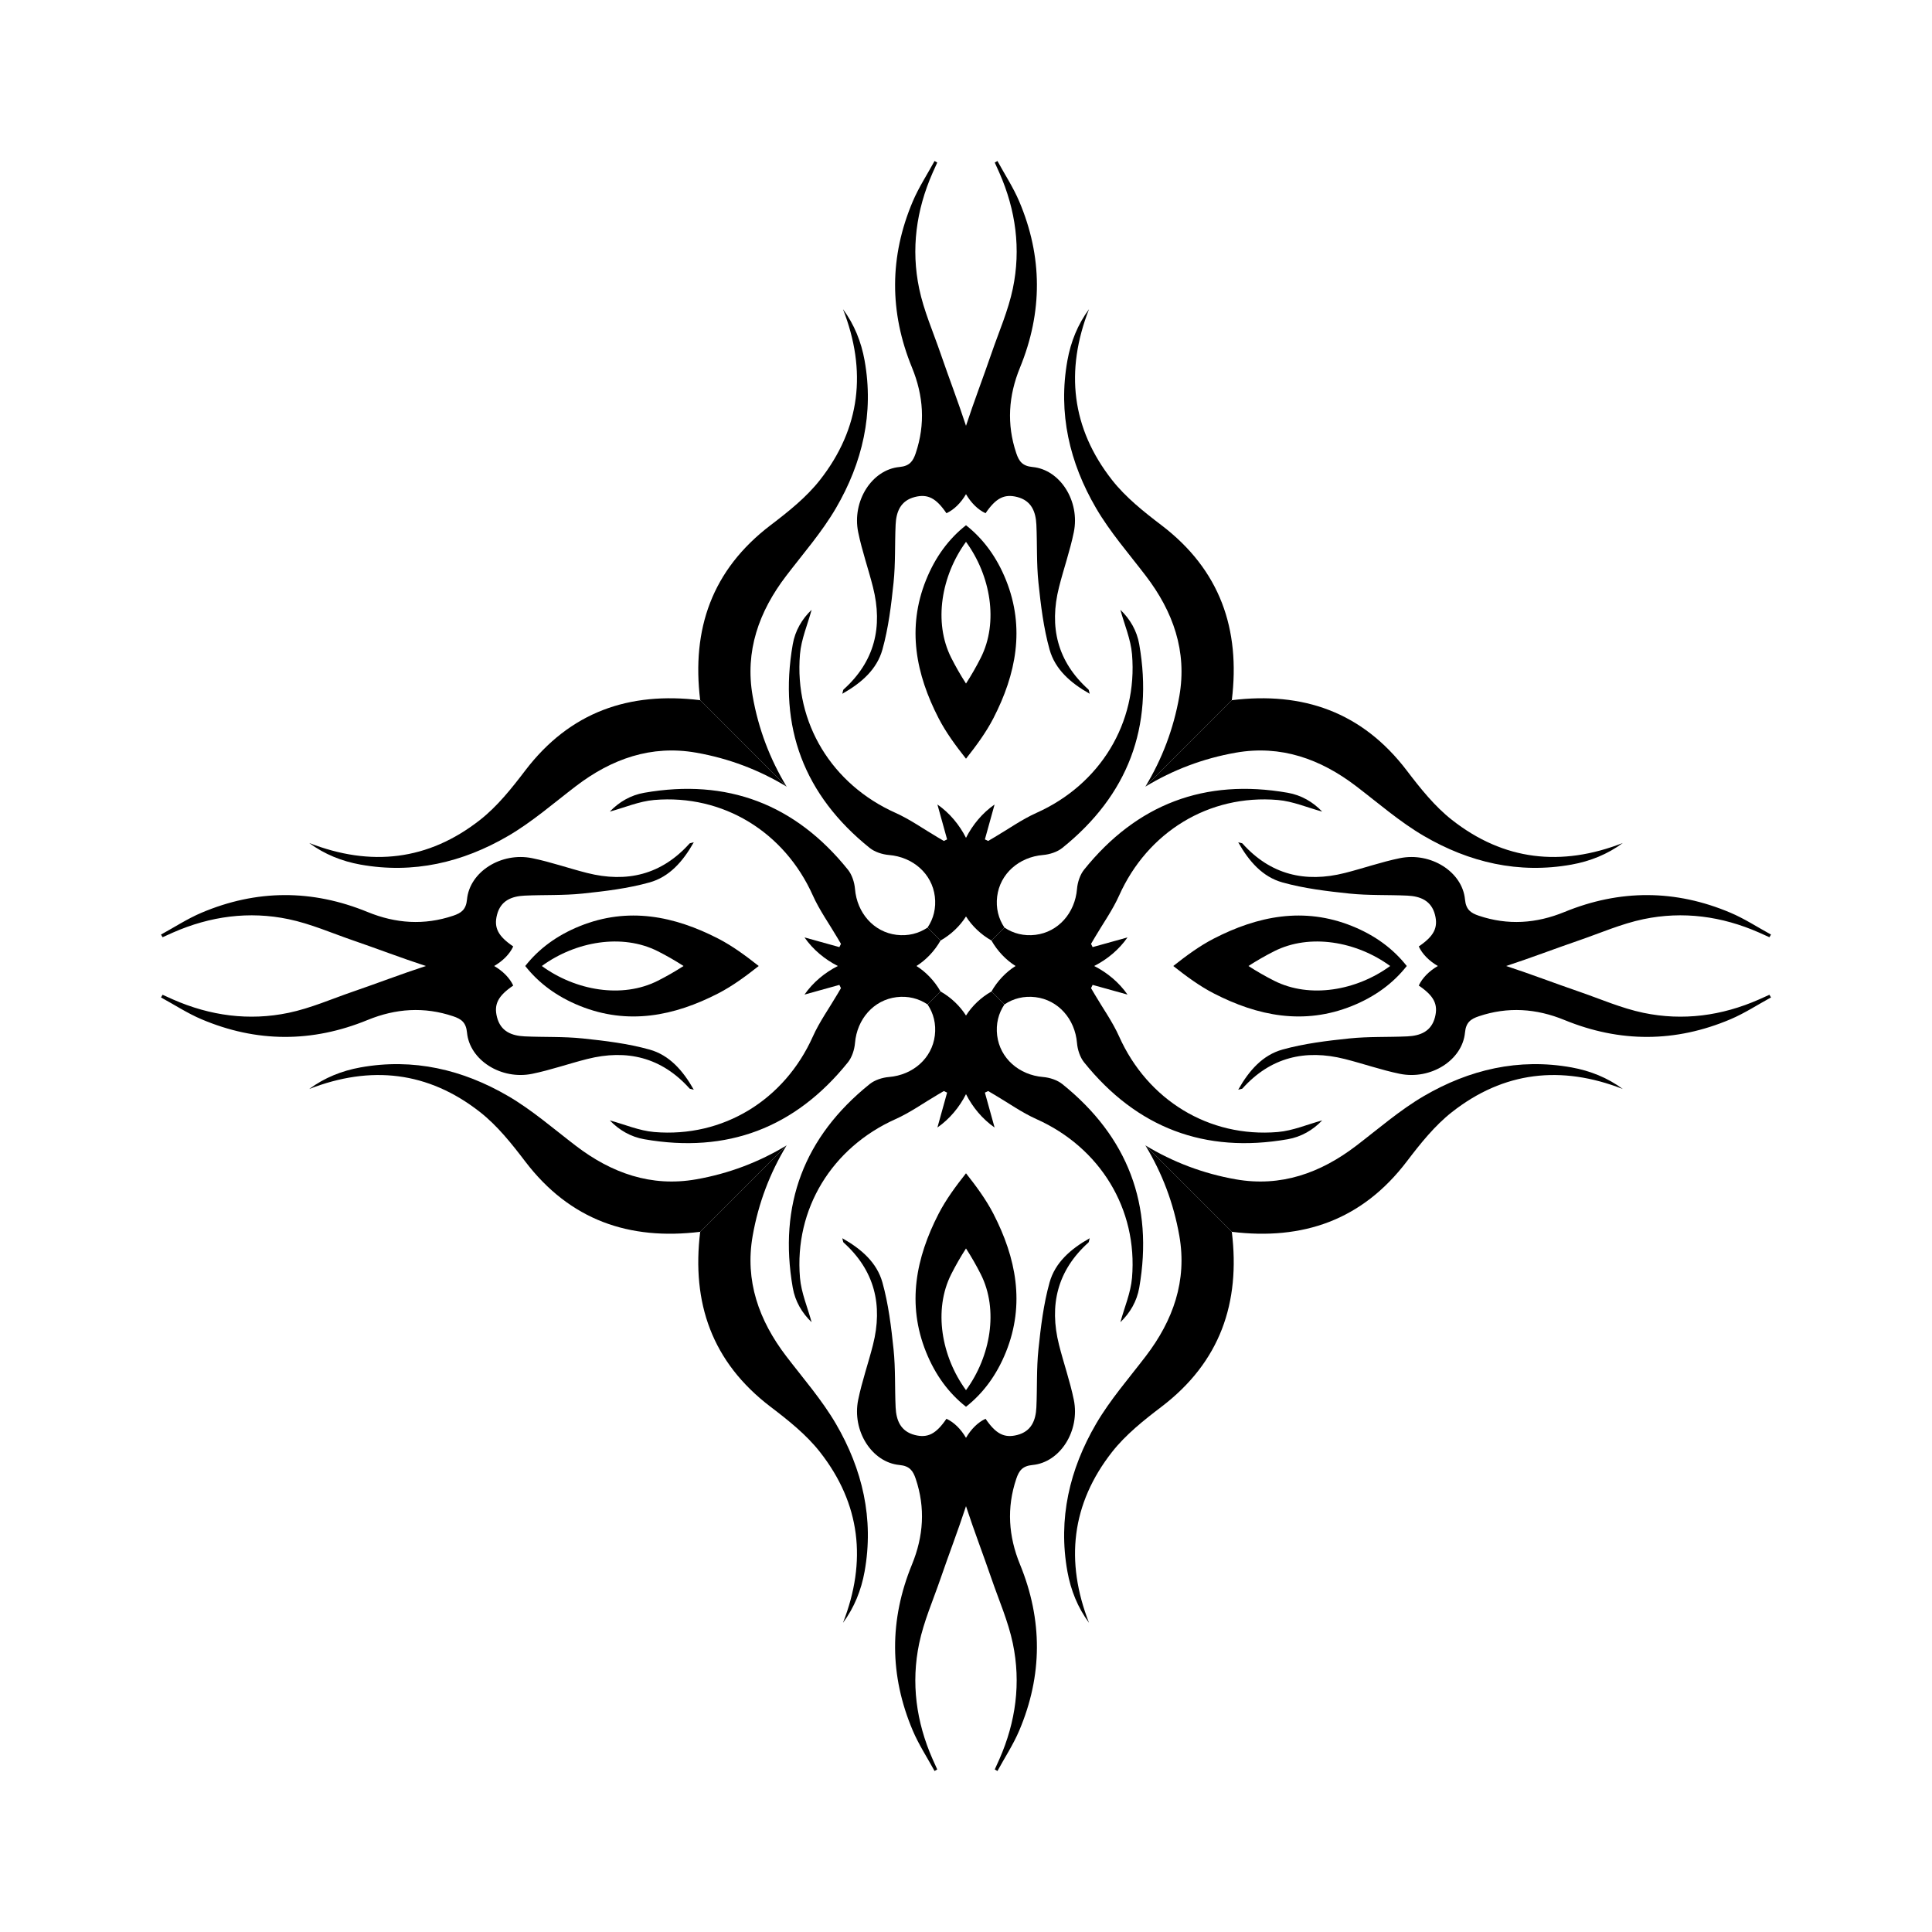 <svg:svg xmlns:svg="http://www.w3.org/2000/svg" enable-background="new 0 0 1656.482 1656.482" height="1914.942" id="Layer_1" version="1.1" viewBox="-129.23 -129.23 1914.942 1914.942" width="1914.942" x="0px" y="0px" xml:space="preserve">
<svg:g>
	<svg:g>
		<svg:g>
			<svg:g>
				<svg:path d="M828.241,1265.104v-16.443c-24.371-33.344-32.5-79.577-14.652-114.921      c4.468-8.849,9.364-17.359,14.652-25.55v-74.499c-10.112,12.812-19.866,25.961-27.21,40.238      c-22.362,43.472-31.602,89.227-12.384,136.935C797.849,1233.708,811.166,1251.676,828.241,1265.104z" />
				<svg:path d="M649.993,1214.919c-27.018-35.376-41.034-74.672-33.209-119.206c5.721-32.561,17.152-62.426,33.686-89.702      l-85.697,85.697c-8.581,70.264,11.448,129.057,69.812,173.484c17.55,13.36,35.429,27.591,48.901,44.763      c40.257,51.311,46.653,108.296,22.825,169.322c11.149-15.084,18.09-32.326,21.418-50.824      c9.425-52.38-2.121-101.381-28.405-146.403C685.399,1258.201,666.859,1237.003,649.993,1214.919z" />
				<svg:path d="M795.096,1614.29c-16.218-36.857-21.463-75.42-13.259-114.655c4.565-21.831,13.772-42.705,21.069-63.949      c8.267-24.067,17.428-47.874,25.335-72.038v-67.744c-4.97-8.52-11.731-15.347-19.374-18.892      c-10.198,14.962-18.503,19.371-31.373,16.084c-14.108-3.603-18.41-14.55-19.009-27.407      c-0.893-19.147-0.06-38.441-2.046-57.455c-2.327-22.277-5.037-44.838-11.028-66.314      c-5.445-19.52-20.503-32.98-39.783-43.862c0.813,2.9,0.783,3.826,1.226,4.225      c30.877,27.74,39.127,62.062,29.19,101.444c-4.6,18.232-10.896,36.085-14.66,54.47      c-6.291,30.726,13.482,62.068,40.953,64.641c10.093,0.945,13.409,5.772,16.082,13.724      c9.672,28.779,7.713,56.97-3.698,84.81c-22.546,55.005-22.415,110.073,0.775,164.718      c5.898,13.898,14.32,26.725,21.582,40.044c0.883-0.52,1.767-1.039,2.65-1.559      C798.182,1621.147,796.611,1617.731,795.096,1614.29z" />
				<svg:path d="M758.353,980.03c14.601-6.538,27.866-16.059,41.745-24.207c2.067-1.214,4.133-2.43,6.199-3.646      c1.073,0.521,2.146,1.042,3.218,1.563c-3.246,11.683-6.492,23.366-9.609,34.585      c12.137-8.459,21.755-20.072,28.334-33.049v-77.924c-6-9.511-14.755-17.885-25.234-23.878l-12.874,12.874      c5.943,8.741,8.626,19.394,7.222,30.776c-2.789,22.618-21.691,39.143-45.451,41.135      c-6.593,0.552-14.103,2.963-19.167,7.037c-64.904,52.231-90.584,119.609-76.2,201.835      c2.359,13.483,9.09,24.948,18.681,34.17c-3.97-14.646-10.263-29.112-11.523-44.004      C657.906,1068.912,695.528,1008.163,758.353,980.03z" />
			</svg:g>
		</svg:g>
		<svg:g>
			<svg:g>
				<svg:path d="M391.378,828.241h16.443c33.344,24.371,79.577,32.499,114.921,14.652      c8.849-4.468,17.359-9.364,25.55-14.652h74.499c-12.812,10.112-25.962,19.866-40.238,27.21      c-43.472,22.362-89.227,31.602-136.935,12.384C422.774,858.633,404.807,845.316,391.378,828.241z" />
				<svg:path d="M441.563,1006.489c35.376,27.018,74.672,41.034,119.206,33.209c32.561-5.721,62.426-17.152,89.702-33.686      l-85.697,85.697c-70.264,8.581-129.057-11.448-173.484-69.812c-13.36-17.55-27.591-35.429-44.762-48.901      c-51.311-40.257-108.296-46.653-169.322-22.825c15.084-11.149,32.326-18.09,50.823-21.418      c52.38-9.425,101.381,2.121,146.403,28.405C398.282,971.083,419.479,989.623,441.563,1006.489z" />
				<svg:path d="M42.193,861.386c36.857,16.218,75.42,21.463,114.655,13.259c21.831-4.565,42.706-13.772,63.949-21.069      c24.067-8.267,47.874-17.428,72.038-25.335h67.744c8.52,4.97,15.347,11.731,18.892,19.374      c-14.962,10.198-19.371,18.503-16.084,31.373c3.603,14.108,14.55,18.41,27.407,19.009      c19.147,0.893,38.441,0.06,57.455,2.046c22.277,2.327,44.838,5.037,66.314,11.028      c19.52,5.445,32.98,20.503,43.862,39.783c-2.9-0.813-3.826-0.783-4.225-1.226      c-27.74-30.877-62.062-39.127-101.444-29.19c-18.232,4.6-36.085,10.895-54.47,14.66      c-30.725,6.291-62.068-13.482-64.641-40.953c-0.945-10.093-5.772-13.409-13.724-16.082      c-28.779-9.672-56.97-7.713-84.81,3.698c-55.005,22.546-110.073,22.415-164.718-0.775      c-13.898-5.898-26.725-14.32-40.044-21.582c0.52-0.883,1.039-1.767,1.559-2.65      C35.335,858.3,38.751,859.872,42.193,861.386z" />
				<svg:path d="M676.452,898.129c6.538-14.601,16.059-27.866,24.207-41.745c1.214-2.067,2.43-4.133,3.646-6.199      c-0.521-1.073-1.042-2.146-1.563-3.218c-11.683,3.246-23.366,6.492-34.585,9.609      c8.459-12.137,20.072-21.755,33.049-28.334h77.924c9.511,6,17.885,14.755,23.878,25.234l-12.874,12.874      c-8.741-5.943-19.394-8.626-30.776-7.222c-22.618,2.79-39.143,21.691-41.135,45.451      c-0.553,6.593-2.963,14.103-7.038,19.167c-52.231,64.904-119.609,90.584-201.834,76.2      c-13.483-2.359-24.948-9.09-34.17-18.681c14.646,3.97,29.112,10.263,44.004,11.523      C587.57,998.576,648.319,960.954,676.452,898.129z" />
			</svg:g>
		</svg:g>
	</svg:g>
	<svg:g>
		<svg:g>
			<svg:g>
				<svg:path d="M1265.104,828.241h-16.443c-33.344,24.371-79.577,32.499-114.921,14.652      c-8.849-4.468-17.359-9.364-25.55-14.652h-74.499c12.812,10.112,25.961,19.866,40.238,27.21      c43.472,22.362,89.227,31.602,136.935,12.384C1233.708,858.633,1251.676,845.316,1265.104,828.241z" />
				<svg:path d="M1214.919,1006.489c-35.376,27.018-74.672,41.034-119.206,33.209      c-32.561-5.721-62.426-17.152-89.702-33.686l85.697,85.697c70.264,8.581,129.057-11.448,173.484-69.812      c13.36-17.55,27.591-35.429,44.763-48.901c51.311-40.257,108.296-46.653,169.322-22.825      c-15.084-11.149-32.326-18.09-50.824-21.418c-52.38-9.425-101.381,2.121-146.403,28.405      C1258.201,971.083,1237.003,989.623,1214.919,1006.489z" />
				<svg:path d="M1614.29,861.386c-36.857,16.218-75.42,21.463-114.655,13.259      c-21.831-4.565-42.705-13.772-63.949-21.069c-24.067-8.267-47.874-17.428-72.038-25.335h-67.744      c-8.52,4.97-15.347,11.731-18.892,19.374c14.962,10.198,19.371,18.503,16.084,31.373      c-3.603,14.108-14.55,18.41-27.407,19.009c-19.147,0.893-38.441,0.06-57.455,2.046      c-22.277,2.327-44.838,5.037-66.314,11.028c-19.52,5.445-32.98,20.503-43.862,39.783      c2.9-0.813,3.826-0.783,4.225-1.226c27.74-30.877,62.062-39.127,101.444-29.19      c18.232,4.6,36.085,10.895,54.47,14.66c30.726,6.291,62.068-13.482,64.641-40.953      c0.945-10.093,5.772-13.409,13.724-16.082c28.779-9.672,56.97-7.713,84.81,3.698      c55.005,22.546,110.073,22.415,164.718-0.775c13.898-5.898,26.725-14.32,40.044-21.582      c-0.52-0.883-1.039-1.767-1.559-2.65C1621.147,858.3,1617.731,859.872,1614.29,861.386z" />
				<svg:path d="M980.03,898.129c-6.538-14.601-16.059-27.866-24.207-41.745c-1.214-2.067-2.43-4.133-3.646-6.199      c0.521-1.073,1.042-2.146,1.563-3.218c11.683,3.246,23.366,6.492,34.585,9.609      c-8.459-12.137-20.072-21.755-33.049-28.334h-77.924c-9.511,6-17.885,14.755-23.878,25.234l12.874,12.874      c8.741-5.943,19.394-8.626,30.776-7.222c22.618,2.79,39.143,21.691,41.135,45.451      c0.552,6.593,2.963,14.103,7.037,19.167c52.231,64.904,119.609,90.584,201.835,76.2      c13.483-2.359,24.948-9.09,34.17-18.681c-14.646,3.97-29.112,10.263-44.004,11.523      C1068.912,998.576,1008.163,960.954,980.03,898.129z" />
			</svg:g>
		</svg:g>
		<svg:g>
			<svg:g>
				<svg:path d="M828.241,1265.104v-16.443c24.371-33.344,32.499-79.577,14.652-114.921      c-4.468-8.849-9.364-17.359-14.652-25.55v-74.499c10.112,12.812,19.866,25.961,27.21,40.238      c22.362,43.472,31.602,89.227,12.384,136.935C858.633,1233.708,845.316,1251.676,828.241,1265.104z" />
				<svg:path d="M1006.489,1214.919c27.018-35.376,41.034-74.672,33.209-119.206c-5.721-32.561-17.152-62.426-33.686-89.702      l85.697,85.697c8.581,70.264-11.448,129.057-69.812,173.484c-17.55,13.36-35.429,27.591-48.901,44.763      c-40.257,51.311-46.653,108.296-22.825,169.322c-11.149-15.084-18.09-32.326-21.418-50.824      c-9.425-52.38,2.121-101.381,28.405-146.403C971.083,1258.201,989.623,1237.003,1006.489,1214.919z" />
				<svg:path d="M861.386,1614.29c16.218-36.857,21.463-75.42,13.259-114.655c-4.565-21.831-13.772-42.705-21.069-63.949      c-8.267-24.067-17.428-47.874-25.335-72.038v-67.744c4.97-8.52,11.731-15.347,19.374-18.892      c10.198,14.962,18.503,19.371,31.373,16.084c14.108-3.603,18.41-14.55,19.009-27.407      c0.893-19.147,0.06-38.441,2.046-57.455c2.327-22.277,5.037-44.838,11.028-66.314      c5.445-19.52,20.503-32.98,39.783-43.862c-0.813,2.9-0.783,3.826-1.226,4.225      c-30.877,27.74-39.127,62.062-29.19,101.444c4.6,18.232,10.895,36.085,14.66,54.47      c6.291,30.726-13.482,62.068-40.953,64.641c-10.093,0.945-13.409,5.772-16.082,13.724      c-9.672,28.779-7.713,56.97,3.698,84.81c22.546,55.005,22.415,110.073-0.775,164.718      c-5.898,13.898-14.32,26.725-21.582,40.044c-0.883-0.52-1.767-1.039-2.65-1.559      C858.3,1621.147,859.872,1617.731,861.386,1614.29z" />
				<svg:path d="M898.129,980.03c-14.601-6.538-27.866-16.059-41.745-24.207c-2.067-1.214-4.133-2.43-6.199-3.646      c-1.073,0.521-2.146,1.042-3.218,1.563c3.246,11.683,6.492,23.366,9.609,34.585      c-12.137-8.459-21.755-20.072-28.334-33.049v-77.924c6-9.511,14.755-17.885,25.234-23.878l12.874,12.874      c-5.943,8.741-8.626,19.394-7.222,30.776c2.79,22.618,21.691,39.143,45.451,41.135      c6.593,0.552,14.103,2.963,19.167,7.037c64.904,52.231,90.584,119.609,76.2,201.835      c-2.359,13.483-9.09,24.948-18.681,34.17c3.97-14.646,10.263-29.112,11.523-44.004      C998.576,1068.912,960.954,1008.163,898.129,980.03z" />
			</svg:g>
		</svg:g>
	</svg:g>
	<svg:g>
		<svg:g>
			<svg:g>
				<svg:path d="M828.241,391.378v16.443c24.371,33.344,32.499,79.577,14.652,114.921      c-4.468,8.849-9.364,17.359-14.652,25.55v74.499c10.112-12.812,19.866-25.962,27.21-40.238      c22.362-43.472,31.602-89.227,12.384-136.935C858.633,422.774,845.316,404.807,828.241,391.378z" />
				<svg:path d="M1006.489,441.563c27.018,35.376,41.034,74.672,33.209,119.206c-5.721,32.561-17.152,62.426-33.686,89.702      l85.697-85.697c8.581-70.264-11.448-129.057-69.812-173.484c-17.55-13.36-35.429-27.591-48.901-44.762      c-40.257-51.311-46.653-108.296-22.825-169.322c-11.149,15.084-18.09,32.326-21.418,50.823      c-9.425,52.38,2.121,101.381,28.405,146.403C971.083,398.282,989.623,419.479,1006.489,441.563z" />
				<svg:path d="M861.386,42.193c16.218,36.857,21.463,75.42,13.259,114.655c-4.565,21.831-13.772,42.706-21.069,63.949      c-8.267,24.067-17.428,47.874-25.335,72.038v67.744c4.97,8.52,11.731,15.347,19.374,18.892      c10.198-14.962,18.503-19.371,31.373-16.084c14.108,3.603,18.41,14.55,19.009,27.407      c0.893,19.147,0.06,38.441,2.046,57.455c2.327,22.277,5.037,44.838,11.028,66.314      c5.445,19.52,20.503,32.98,39.783,43.862c-0.813-2.9-0.783-3.826-1.226-4.225      c-30.877-27.74-39.127-62.062-29.19-101.444c4.6-18.232,10.895-36.085,14.66-54.47      c6.291-30.725-13.482-62.068-40.953-64.641c-10.093-0.945-13.409-5.772-16.082-13.724      c-9.672-28.779-7.713-56.97,3.698-84.81c22.546-55.005,22.415-110.073-0.775-164.718      c-5.898-13.898-14.32-26.725-21.582-40.044c-0.883,0.52-1.767,1.039-2.65,1.559      C858.3,35.335,859.872,38.751,861.386,42.193z" />
				<svg:path d="M898.129,676.452c-14.601,6.538-27.866,16.059-41.745,24.207c-2.067,1.214-4.133,2.43-6.199,3.646      c-1.073-0.521-2.146-1.042-3.218-1.563c3.246-11.683,6.492-23.366,9.609-34.585      c-12.137,8.459-21.755,20.072-28.334,33.049v77.924c6,9.511,14.755,17.885,25.234,23.878l12.874-12.874      c-5.943-8.741-8.626-19.394-7.222-30.776c2.79-22.618,21.691-39.143,45.451-41.135      c6.593-0.553,14.103-2.963,19.167-7.038c64.904-52.231,90.584-119.609,76.2-201.834      c-2.359-13.483-9.09-24.948-18.681-34.17c3.97,14.646,10.263,29.112,11.523,44.004      C998.576,587.57,960.954,648.319,898.129,676.452z" />
			</svg:g>
		</svg:g>
		<svg:g>
			<svg:g>
				<svg:path d="M1265.104,828.241h-16.443c-33.344-24.371-79.577-32.5-114.921-14.652      c-8.849,4.468-17.359,9.364-25.55,14.652h-74.499c12.812-10.112,25.961-19.866,40.238-27.21      c43.472-22.362,89.227-31.602,136.935-12.384C1233.708,797.849,1251.676,811.166,1265.104,828.241z" />
				<svg:path d="M1214.919,649.993c-35.376-27.018-74.672-41.034-119.206-33.209      c-32.561,5.721-62.426,17.152-89.702,33.686l85.697-85.697c70.264-8.581,129.057,11.448,173.484,69.812      c13.36,17.55,27.591,35.429,44.763,48.901c51.311,40.257,108.296,46.653,169.322,22.825      c-15.084,11.149-32.326,18.09-50.824,21.418c-52.38,9.425-101.381-2.121-146.403-28.405      C1258.201,685.399,1237.003,666.859,1214.919,649.993z" />
				<svg:path d="M1614.29,795.096c-36.857-16.218-75.42-21.463-114.655-13.259      c-21.831,4.565-42.705,13.772-63.949,21.069c-24.067,8.267-47.874,17.428-72.038,25.335h-67.744      c-8.52-4.97-15.347-11.731-18.892-19.374c14.962-10.198,19.371-18.503,16.084-31.373      c-3.603-14.108-14.55-18.41-27.407-19.009c-19.147-0.893-38.441-0.06-57.455-2.046      c-22.277-2.327-44.838-5.037-66.314-11.028c-19.52-5.445-32.98-20.503-43.862-39.783      c2.9,0.813,3.826,0.783,4.225,1.226c27.74,30.877,62.062,39.127,101.444,29.19      c18.232-4.6,36.085-10.896,54.47-14.66c30.726-6.291,62.068,13.482,64.641,40.953      c0.945,10.093,5.772,13.409,13.724,16.082c28.779,9.672,56.97,7.713,84.81-3.698      c55.005-22.546,110.073-22.415,164.718,0.775c13.898,5.898,26.725,14.32,40.044,21.582      c-0.52,0.883-1.039,1.767-1.559,2.65C1621.147,798.182,1617.731,796.611,1614.29,795.096z" />
				<svg:path d="M980.03,758.353c-6.538,14.601-16.059,27.866-24.207,41.745c-1.214,2.067-2.43,4.133-3.646,6.199      c0.521,1.073,1.042,2.146,1.563,3.218c11.683-3.246,23.366-6.492,34.585-9.609      c-8.459,12.137-20.072,21.755-33.049,28.334h-77.924c-9.511-6-17.885-14.755-23.878-25.234l12.874-12.874      c8.741,5.943,19.394,8.626,30.776,7.222c22.618-2.789,39.143-21.691,41.135-45.451      c0.552-6.593,2.963-14.103,7.037-19.167c52.231-64.904,119.609-90.584,201.835-76.2      c13.483,2.359,24.948,9.09,34.17,18.681c-14.646-3.97-29.112-10.263-44.004-11.523      C1068.912,657.906,1008.163,695.528,980.03,758.353z" />
			</svg:g>
		</svg:g>
	</svg:g>
	<svg:g>
		<svg:g>
			<svg:g>
				<svg:path d="M391.378,828.241h16.443c33.344-24.371,79.577-32.5,114.921-14.652      c8.849,4.468,17.359,9.364,25.55,14.652h74.499c-12.812-10.112-25.962-19.866-40.238-27.21      c-43.472-22.362-89.227-31.602-136.935-12.384C422.774,797.849,404.807,811.166,391.378,828.241z" />
				<svg:path d="M441.563,649.993c35.376-27.018,74.672-41.034,119.206-33.209c32.561,5.721,62.426,17.152,89.702,33.686      l-85.697-85.697c-70.264-8.581-129.057,11.448-173.484,69.812c-13.36,17.55-27.591,35.429-44.762,48.901      c-51.311,40.257-108.296,46.653-169.322,22.825c15.084,11.149,32.326,18.09,50.823,21.418      c52.38,9.425,101.381-2.121,146.403-28.405C398.282,685.399,419.479,666.859,441.563,649.993z" />
				<svg:path d="M42.193,795.096c36.857-16.218,75.42-21.463,114.655-13.259c21.831,4.565,42.706,13.772,63.949,21.069      c24.067,8.267,47.874,17.428,72.038,25.335h67.744c8.52-4.97,15.347-11.731,18.892-19.374      c-14.962-10.198-19.371-18.503-16.084-31.373c3.603-14.108,14.55-18.41,27.407-19.009      c19.147-0.893,38.441-0.06,57.455-2.046c22.277-2.327,44.838-5.037,66.314-11.028      c19.52-5.445,32.98-20.503,43.862-39.783c-2.9,0.813-3.826,0.783-4.225,1.226      c-27.74,30.877-62.062,39.127-101.444,29.19c-18.232-4.6-36.085-10.896-54.47-14.66      c-30.725-6.291-62.068,13.482-64.641,40.953c-0.945,10.093-5.772,13.409-13.724,16.082      c-28.779,9.672-56.97,7.713-84.81-3.698c-55.005-22.546-110.073-22.415-164.718,0.775      c-13.898,5.898-26.725,14.32-40.044,21.582c0.52,0.883,1.039,1.767,1.559,2.65      C35.335,798.182,38.751,796.611,42.193,795.096z" />
				<svg:path d="M676.452,758.353c6.538,14.601,16.059,27.866,24.207,41.745c1.214,2.067,2.43,4.133,3.646,6.199      c-0.521,1.073-1.042,2.146-1.563,3.218c-11.683-3.246-23.366-6.492-34.585-9.609      c8.459,12.137,20.072,21.755,33.049,28.334h77.924c9.511-6,17.885-14.755,23.878-25.234l-12.874-12.874      c-8.741,5.943-19.394,8.626-30.776,7.222c-22.618-2.789-39.143-21.691-41.135-45.451      c-0.553-6.593-2.963-14.103-7.038-19.167c-52.231-64.904-119.609-90.584-201.834-76.2      c-13.483,2.359-24.948,9.09-34.17,18.681c14.646-3.97,29.112-10.263,44.004-11.523      C587.57,657.906,648.319,695.528,676.452,758.353z" />
			</svg:g>
		</svg:g>
		<svg:g>
			<svg:g>
				<svg:path d="M828.241,391.378v16.443c-24.371,33.344-32.5,79.577-14.652,114.921      c4.468,8.849,9.364,17.359,14.652,25.55v74.499c-10.112-12.812-19.866-25.962-27.21-40.238      c-22.362-43.472-31.602-89.227-12.384-136.935C797.849,422.774,811.166,404.807,828.241,391.378z" />
				<svg:path d="M649.993,441.563c-27.018,35.376-41.034,74.672-33.209,119.206c5.721,32.561,17.152,62.426,33.686,89.702      l-85.697-85.697c-8.581-70.264,11.448-129.057,69.812-173.484c17.55-13.36,35.429-27.591,48.901-44.762      c40.257-51.311,46.653-108.296,22.825-169.322c11.149,15.084,18.09,32.326,21.418,50.823      c9.425,52.38-2.121,101.381-28.405,146.403C685.399,398.282,666.859,419.479,649.993,441.563z" />
				<svg:path d="M795.096,42.193c-16.218,36.857-21.463,75.42-13.259,114.655c4.565,21.831,13.772,42.706,21.069,63.949      c8.267,24.067,17.428,47.874,25.335,72.038v67.744c-4.97,8.52-11.731,15.347-19.374,18.892      c-10.198-14.962-18.503-19.371-31.373-16.084c-14.108,3.603-18.41,14.55-19.009,27.407      c-0.893,19.147-0.06,38.441-2.046,57.455c-2.327,22.277-5.037,44.838-11.028,66.314      c-5.445,19.52-20.503,32.98-39.783,43.862c0.813-2.9,0.783-3.826,1.226-4.225      c30.877-27.74,39.127-62.062,29.19-101.444c-4.6-18.232-10.896-36.085-14.66-54.47      c-6.291-30.725,13.482-62.068,40.953-64.641c10.093-0.945,13.409-5.772,16.082-13.724      c9.672-28.779,7.713-56.97-3.698-84.81c-22.546-55.005-22.415-110.073,0.775-164.718      c5.898-13.898,14.32-26.725,21.582-40.044c0.883,0.52,1.767,1.039,2.65,1.559      C798.182,35.335,796.611,38.751,795.096,42.193z" />
				<svg:path d="M758.353,676.452c14.601,6.538,27.866,16.059,41.745,24.207c2.067,1.214,4.133,2.43,6.199,3.646      c1.073-0.521,2.146-1.042,3.218-1.563c-3.246-11.683-6.492-23.366-9.609-34.585      c12.137,8.459,21.755,20.072,28.334,33.049v77.924c-6,9.511-14.755,17.885-25.234,23.878l-12.874-12.874      c5.943-8.741,8.626-19.394,7.222-30.776c-2.789-22.618-21.691-39.143-45.451-41.135      c-6.593-0.553-14.103-2.963-19.167-7.038c-64.904-52.231-90.584-119.609-76.2-201.834      c2.359-13.483,9.09-24.948,18.681-34.17c-3.97,14.646-10.263,29.112-11.523,44.004      C657.906,587.57,695.528,648.319,758.353,676.452z" />
			</svg:g>
		</svg:g>
	</svg:g>
</svg:g>
</svg:svg>